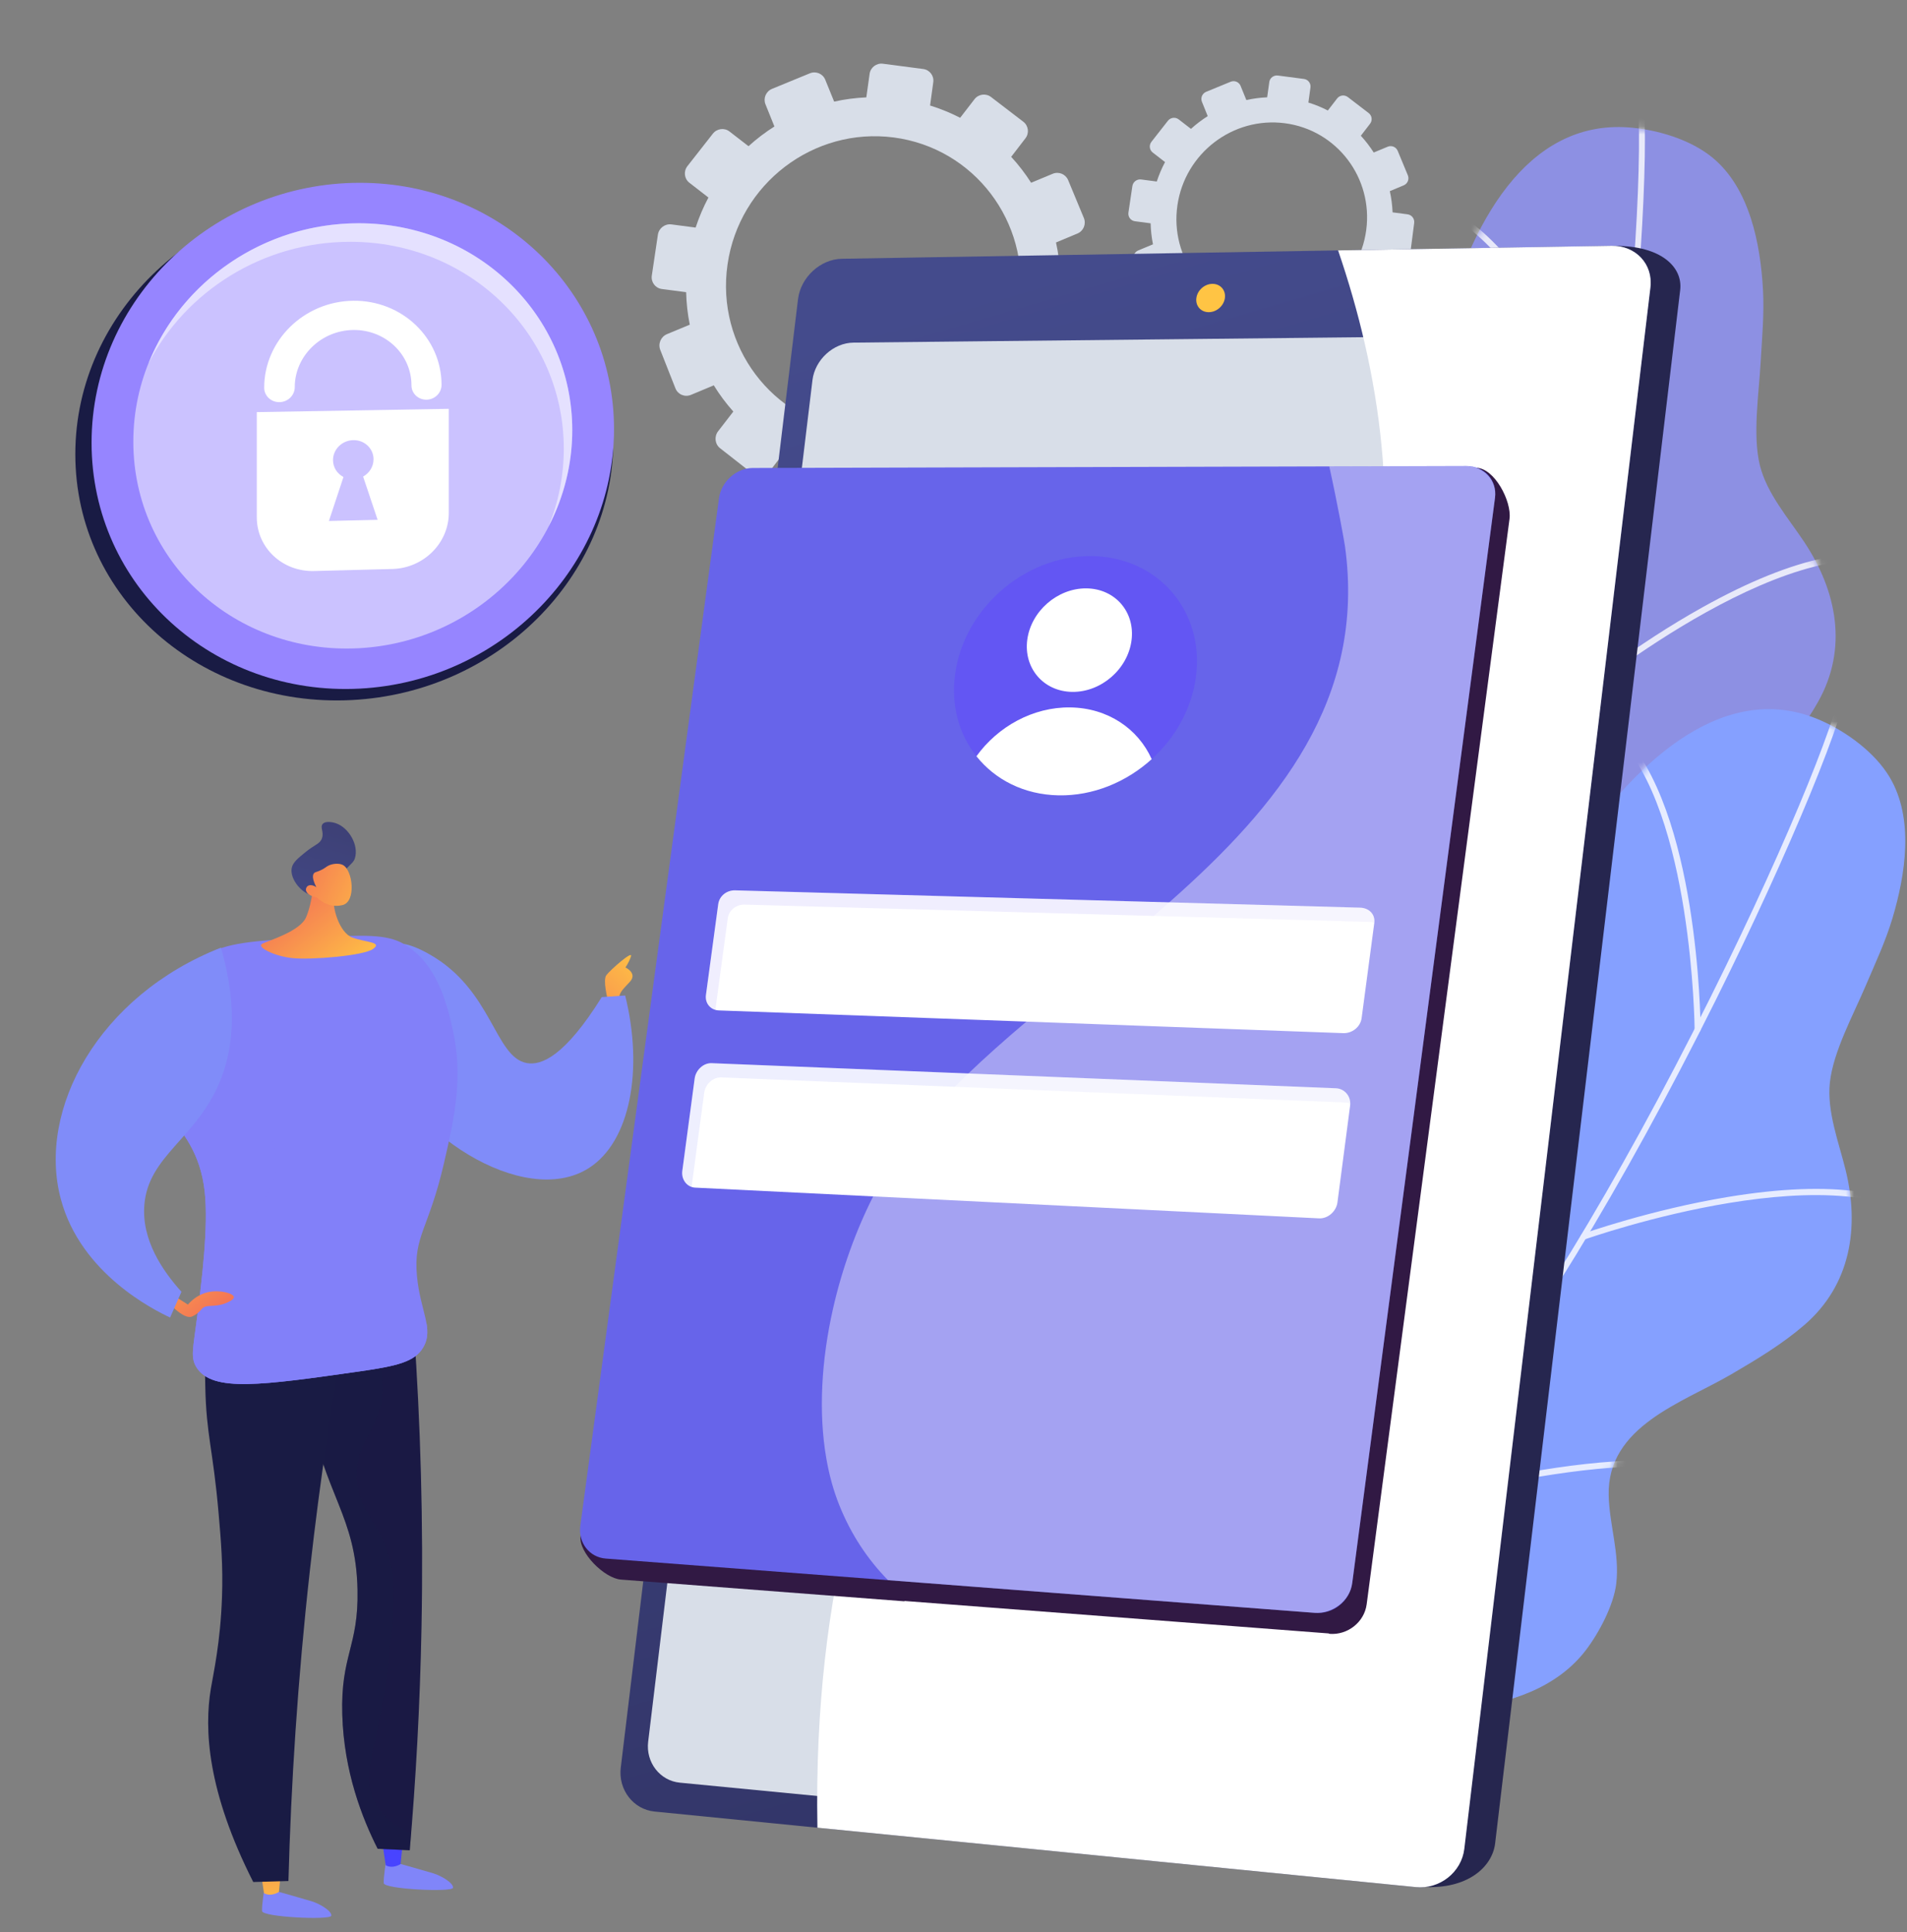 <svg width="234" height="237" viewBox="0 0 234 237" fill="none" xmlns="http://www.w3.org/2000/svg">
<rect x="0" y="0" width="234" height="237" fill="#808080" stroke="none"/>
<path d="M210.147 19.346C207.422 17.099 203.289 15.874 199.795 15.627C175.029 13.878 171.415 65.485 175.211 77.019C179.007 88.552 176.547 92.339 157.042 98.373C137.537 104.408 146.894 116.026 149.271 122.82C151.649 129.614 156.357 135.354 142.138 142.105C127.918 148.856 132.86 153.039 132.86 153.039C132.86 153.039 159.082 179.779 157.634 171.218C156.185 162.657 158.81 149.73 182.32 148.748C192.447 148.325 207.954 143.509 211.387 132.699C212.187 130.182 212.743 126.338 212.136 123.732C211.292 120.118 208.912 117.271 207.591 113.869C204.513 105.942 212.235 100.137 216.679 94.839C218.999 92.073 221.318 89.236 223.094 86.082C226.783 79.534 225.402 72.512 221.385 66.477C219.459 63.583 216.782 60.512 215.942 57.059C215.039 53.351 215.826 48.284 216.04 44.469C216.208 41.477 216.495 38.497 216.326 35.497C216.012 29.918 214.701 23.101 210.146 19.345L210.147 19.346Z" fill="#8D90E3"/>
<mask id="mask0_79_3421" style="mask-type:luminance" maskUnits="userSpaceOnUse" x="132" y="15" width="94" height="158">
<path d="M210.147 19.346C207.422 17.099 203.289 15.874 199.795 15.627C175.029 13.878 171.415 65.485 175.211 77.019C179.007 88.552 176.547 92.339 157.042 98.373C137.537 104.408 146.894 116.026 149.271 122.82C151.649 129.614 156.357 135.354 142.138 142.105C127.918 148.856 132.86 153.039 132.86 153.039C132.86 153.039 159.082 179.779 157.634 171.218C156.185 162.657 158.81 149.73 182.32 148.748C192.447 148.325 207.954 143.509 211.387 132.699C212.187 130.182 212.743 126.338 212.136 123.732C211.292 120.118 208.912 117.271 207.591 113.869C204.513 105.942 212.235 100.137 216.679 94.839C218.999 92.073 221.318 89.236 223.094 86.082C226.783 79.534 225.402 72.512 221.385 66.477C219.459 63.583 216.782 60.512 215.942 57.059C215.039 53.351 215.826 48.284 216.04 44.469C216.208 41.477 216.495 38.497 216.326 35.497C216.012 29.918 214.701 23.101 210.146 19.345L210.147 19.346Z" fill="white"/>
</mask>
<g mask="url(#mask0_79_3421)">
<g style="mix-blend-mode:soft-light" opacity="0.8">
<path d="M130.798 168.047C130.628 168.108 130.435 168.036 130.349 167.873C130.256 167.694 130.325 167.473 130.504 167.38C130.614 167.323 141.654 161.534 153.968 152C165.316 143.215 180.099 129.363 186.084 113.26C191.083 99.811 195.642 77.577 198.592 52.26C201.238 29.558 201.656 12.768 200.531 9.652C200.463 9.462 200.562 9.253 200.752 9.184C200.942 9.116 201.152 9.215 201.221 9.404C202.536 13.051 201.701 31.912 199.321 52.345C196.364 77.717 191.79 100.012 186.772 113.513C180.725 129.782 165.835 143.74 154.408 152.585C142.042 162.156 130.955 167.969 130.844 168.027C130.829 168.034 130.814 168.041 130.798 168.047H130.798Z" fill="white"/>
<path d="M198.552 56.66C198.363 56.728 198.17 56.676 198.101 56.487C198.009 56.237 188.776 31.475 176.871 25.884C176.687 25.799 176.614 25.592 176.699 25.41C176.786 25.227 177.006 25.155 177.188 25.24C189.366 30.959 198.407 55.201 198.787 56.233C198.856 56.423 198.744 56.592 198.554 56.66C198.554 56.66 198.552 56.66 198.551 56.66L198.552 56.66Z" fill="white"/>
<path d="M194.051 85.377C193.91 85.428 193.745 85.388 193.644 85.266C193.516 85.11 193.538 84.88 193.694 84.752C193.762 84.696 200.56 79.137 208.947 74.473C220.279 68.17 228.964 66.41 234.76 69.243C234.941 69.332 235.016 69.551 234.927 69.732C234.838 69.913 234.619 69.987 234.437 69.899C221.102 63.381 194.427 85.095 194.159 85.315C194.126 85.343 194.089 85.363 194.051 85.376V85.377Z" fill="white"/>
<path d="M164.456 144.075C164.419 144.088 164.38 144.095 164.338 144.096C164.136 144.099 163.969 143.938 163.966 143.736C163.964 143.63 163.776 133.006 161.545 121.811C159.5 111.547 155.277 98.691 146.773 95.728C146.582 95.661 146.481 95.453 146.548 95.264C146.614 95.073 146.824 94.972 147.014 95.039C154.105 97.509 159.236 106.472 162.265 121.679C164.508 132.937 164.696 143.618 164.698 143.725C164.7 143.885 164.599 144.023 164.456 144.075Z" fill="white"/>
<path d="M179.589 126.91C179.44 126.963 179.269 126.916 179.17 126.783C179.049 126.62 179.084 126.392 179.246 126.272C180.426 125.403 208.244 105.015 219.093 106.962C219.292 106.998 219.424 107.188 219.388 107.386C219.353 107.585 219.162 107.717 218.963 107.681C208.422 105.789 179.968 126.648 179.682 126.859C179.652 126.881 179.621 126.897 179.588 126.909L179.589 126.91Z" fill="white"/>
</g>
</g>
<path d="M231.884 95.358C230.083 92.324 226.609 89.778 223.405 88.367C200.693 78.366 179.775 125.71 179.432 137.844C179.089 149.978 175.489 152.712 155.087 151.81C134.685 150.909 139.546 164.998 139.477 172.194C139.409 179.389 141.89 186.378 126.219 187.935C110.547 189.491 113.776 195.094 113.776 195.094C113.776 195.094 129.376 229.102 130.919 220.557C132.462 212.012 139.319 200.734 161.775 207.74C171.448 210.758 187.675 211.458 194.576 202.444C196.183 200.345 198.011 196.915 198.323 194.258C198.755 190.573 197.483 187.091 197.394 183.444C197.187 174.946 206.425 172.088 212.405 168.602C215.527 166.782 218.672 164.894 221.414 162.526C227.108 157.609 228.192 150.535 226.461 143.501C225.63 140.128 224.154 136.335 224.535 132.803C224.944 129.009 227.405 124.506 228.901 120.988C230.074 118.23 231.356 115.521 232.215 112.642C233.814 107.285 234.894 100.429 231.883 95.358H231.884Z" fill="#85A0FF"/>
<mask id="mask1_79_3421" style="mask-type:luminance" maskUnits="userSpaceOnUse" x="113" y="86" width="121" height="136">
<path d="M231.884 95.358C230.083 92.324 226.609 89.778 223.405 88.367C200.693 78.366 179.775 125.71 179.432 137.844C179.089 149.978 175.489 152.712 155.087 151.81C134.685 150.909 139.546 164.998 139.477 172.194C139.409 179.389 141.89 186.378 126.219 187.935C110.547 189.491 113.776 195.094 113.776 195.094C113.776 195.094 129.376 229.102 130.919 220.557C132.462 212.012 139.319 200.734 161.775 207.74C171.448 210.758 187.675 211.458 194.576 202.444C196.183 200.345 198.011 196.915 198.323 194.258C198.755 190.573 197.483 187.091 197.394 183.444C197.187 174.946 206.425 172.088 212.405 168.602C215.527 166.782 218.672 164.894 221.414 162.526C227.108 157.609 228.192 150.535 226.461 143.501C225.63 140.128 224.154 136.335 224.535 132.803C224.944 129.009 227.405 124.506 228.901 120.988C230.074 118.23 231.356 115.521 232.215 112.642C233.814 107.285 234.894 100.429 231.883 95.358H231.884Z" fill="white"/>
</mask>
<g mask="url(#mask1_79_3421)">
<g style="mix-blend-mode:soft-light" opacity="0.8">
<path d="M106.742 208.52C106.562 208.52 106.405 208.387 106.379 208.204C106.352 208.004 106.492 207.82 106.693 207.793C106.816 207.776 119.169 206.053 133.993 201.235C147.653 196.796 166.266 188.747 177.364 175.613C186.633 164.644 198.47 145.26 209.839 122.431C220.033 101.961 226.125 86.302 226.125 82.99C226.125 82.789 226.289 82.626 226.491 82.626C226.693 82.626 226.857 82.789 226.857 82.99C226.857 86.865 219.67 104.332 210.494 122.756C199.1 145.635 187.228 165.072 177.924 176.084C166.712 189.353 147.962 197.465 134.207 201.933C119.322 206.769 106.915 208.499 106.791 208.516C106.774 208.518 106.757 208.519 106.741 208.519L106.742 208.52Z" fill="white"/>
<path d="M208.307 126.635C208.106 126.635 207.942 126.482 207.941 126.282C207.939 126.016 207.657 99.581 198.351 90.304C198.208 90.162 198.208 89.933 198.351 89.791C198.494 89.648 198.725 89.649 198.869 89.791C208.388 99.281 208.666 125.178 208.674 126.277C208.676 126.478 208.513 126.635 208.31 126.635H208.307Z" fill="white"/>
<path d="M194.324 152.064C194.174 152.064 194.033 151.971 193.979 151.822C193.911 151.632 194.01 151.423 194.201 151.355C194.283 151.325 202.567 148.387 212.043 146.827C224.846 144.719 233.616 145.993 238.109 150.614C238.25 150.759 238.246 150.99 238.1 151.13C237.955 151.271 237.723 151.267 237.583 151.122C227.246 140.491 194.775 151.925 194.448 152.042C194.407 152.056 194.366 152.063 194.325 152.063L194.324 152.064Z" fill="white"/>
<path d="M146.552 197.316C146.513 197.316 146.473 197.309 146.433 197.296C146.242 197.231 146.139 197.024 146.205 196.832C146.239 196.732 149.669 186.671 151.369 175.384C152.928 165.036 153.318 151.513 146.321 145.856C146.164 145.729 146.14 145.499 146.267 145.343C146.395 145.186 146.626 145.161 146.783 145.289C152.617 150.005 154.404 160.171 152.092 175.502C150.381 186.852 146.933 196.967 146.898 197.069C146.846 197.22 146.704 197.316 146.552 197.316Z" fill="white"/>
<path d="M166.617 186.268C166.46 186.268 166.314 186.166 166.267 186.008C166.208 185.815 166.319 185.611 166.512 185.554C167.917 185.134 201.014 175.332 210.562 180.824C210.737 180.925 210.797 181.148 210.696 181.322C210.595 181.497 210.371 181.557 210.196 181.456C200.919 176.12 167.063 186.151 166.723 186.253C166.688 186.263 166.652 186.268 166.617 186.268Z" fill="white"/>
</g>
</g>
<path d="M155.75 10.069L155.489 11.936C154.62 11.976 153.766 12.088 152.935 12.274L152.227 10.532C152.034 10.057 151.488 9.831 151.008 10.028L148.005 11.261C147.525 11.459 147.29 12.005 147.482 12.481L148.194 14.245C147.466 14.707 146.778 15.23 146.138 15.809L144.629 14.643C144.221 14.328 143.63 14.406 143.308 14.817L141.291 17.39C140.968 17.803 141.036 18.393 141.444 18.709L142.958 19.882C142.554 20.637 142.216 21.435 141.942 22.267L140.021 22.015C139.505 21.948 139.024 22.312 138.948 22.831L138.465 26.076C138.387 26.595 138.744 27.073 139.261 27.14L141.188 27.393C141.211 28.269 141.307 29.13 141.478 29.969L139.669 30.721C139.182 30.923 138.943 31.483 139.134 31.969L140.339 35.022C140.532 35.511 141.085 35.742 141.574 35.538L143.383 34.783C143.838 35.521 144.357 36.217 144.933 36.863L143.727 38.424C143.401 38.847 143.471 39.451 143.883 39.774L146.468 41.796C146.881 42.119 147.481 42.038 147.807 41.614L148.998 40.063C149.759 40.467 150.564 40.803 151.403 41.071L151.132 43.006C151.059 43.536 151.421 44.021 151.942 44.089L155.205 44.515C155.728 44.584 156.209 44.209 156.282 43.679L156.545 41.758C157.432 41.72 158.304 41.606 159.153 41.416L159.868 43.19C160.067 43.682 160.623 43.915 161.111 43.709L164.154 42.424C164.639 42.218 164.872 41.653 164.672 41.162L163.957 39.401C164.7 38.923 165.399 38.38 166.048 37.78L167.535 38.933C167.951 39.255 168.547 39.174 168.867 38.752L170.859 36.118C171.178 35.697 171.099 35.097 170.684 34.776L169.21 33.637C169.611 32.861 169.945 32.041 170.21 31.186L172.052 31.428C172.569 31.495 173.043 31.127 173.11 30.606L173.529 27.352C173.596 26.833 173.232 26.358 172.715 26.29L170.878 26.049C170.84 25.162 170.728 24.292 170.539 23.447L172.243 22.736C172.722 22.536 172.949 21.984 172.75 21.503L171.506 18.503C171.307 18.024 170.758 17.798 170.28 17.997L168.565 18.709C168.098 17.979 167.57 17.29 166.983 16.652L168.116 15.179C168.431 14.768 168.354 14.182 167.945 13.868L165.385 11.906C164.975 11.593 164.389 11.67 164.073 12.079L162.933 13.555C162.178 13.163 161.38 12.838 160.547 12.581L160.801 10.728C160.87 10.219 160.513 9.751 160.001 9.684L156.802 9.266C156.291 9.199 155.818 9.558 155.747 10.067L155.75 10.069ZM144.474 25.194C145.399 18.781 151.302 14.286 157.666 15.118C164.03 15.95 168.499 21.802 167.644 28.223C166.784 34.684 160.868 39.267 154.434 38.427C148.001 37.585 143.544 31.645 144.474 25.194Z" fill="#D8DEE8"/>
<path d="M106.707 9.057L106.303 11.944C104.961 12.005 103.64 12.177 102.354 12.465L101.26 9.772C100.961 9.037 100.118 8.688 99.376 8.993L94.733 10.9C93.99 11.206 93.628 12.05 93.925 12.787L95.025 15.514C93.9 16.228 92.836 17.037 91.847 17.933L89.512 16.129C88.883 15.643 87.969 15.764 87.471 16.398L84.352 20.377C83.852 21.014 83.958 21.927 84.588 22.416L86.928 24.23C86.305 25.398 85.781 26.631 85.358 27.917L82.387 27.528C81.59 27.424 80.847 27.988 80.727 28.788L79.981 33.807C79.861 34.611 80.413 35.348 81.213 35.452L84.192 35.842C84.228 37.196 84.375 38.529 84.64 39.826L81.844 40.988C81.09 41.301 80.72 42.165 81.017 42.919L82.88 47.638C83.178 48.394 84.033 48.752 84.789 48.436L87.587 47.269C88.29 48.41 89.092 49.485 89.983 50.485L88.119 52.898C87.615 53.552 87.722 54.486 88.361 54.985L92.357 58.111C92.997 58.611 93.925 58.485 94.428 57.829L96.27 55.432C97.446 56.057 98.691 56.577 99.99 56.992L99.57 59.984C99.456 60.803 100.016 61.553 100.823 61.658L105.868 62.317C106.675 62.423 107.42 61.843 107.533 61.024L107.94 58.055C109.312 57.996 110.661 57.819 111.971 57.525L113.078 60.268C113.385 61.03 114.245 61.389 114.998 61.071L119.704 59.084C120.455 58.766 120.814 57.893 120.505 57.133L119.398 54.409C120.547 53.67 121.629 52.83 122.632 51.903L124.931 53.685C125.574 54.184 126.495 54.058 126.99 53.406L130.071 49.334C130.562 48.684 130.441 47.755 129.799 47.259L127.52 45.499C128.142 44.298 128.657 43.03 129.066 41.71L131.916 42.083C132.716 42.187 133.448 41.618 133.552 40.812L134.199 35.781C134.302 34.978 133.739 34.243 132.941 34.139L130.101 33.767C130.042 32.396 129.869 31.05 129.577 29.743L132.212 28.644C132.953 28.335 133.304 27.482 132.995 26.738L131.07 22.1C130.763 21.359 129.915 21.009 129.175 21.316L126.525 22.417C125.803 21.287 124.986 20.223 124.08 19.238L125.831 16.96C126.318 16.326 126.199 15.418 125.565 14.932L121.607 11.9C120.974 11.416 120.066 11.536 119.578 12.168L117.816 14.449C116.647 13.845 115.414 13.342 114.126 12.943L114.519 10.078C114.627 9.29 114.074 8.567 113.283 8.464L108.337 7.817C107.547 7.714 106.816 8.269 106.706 9.057H106.707ZM89.272 32.443C90.701 22.527 99.829 15.577 109.668 16.863C119.507 18.15 126.417 27.198 125.096 37.127C123.767 47.115 114.62 54.203 104.673 52.902C94.726 51.601 87.834 42.417 89.272 32.443Z" fill="#D8DEE8"/>
<path d="M101.975 37.014L80.345 216.249C80.02 218.936 81.878 221.345 84.481 221.602L174.577 231.463C180.095 231.805 183.117 228.994 183.459 226.137L206.168 35.58C206.507 32.739 203.799 30.165 198.257 30.165L107.342 32.074C104.71 32.117 102.3 34.34 101.977 37.013L101.975 37.014Z" fill="url(#paint0_linear_79_3421)"/>
<path d="M97.92 36.706L76.171 216.837C75.845 219.538 77.709 221.96 80.321 222.219L173.724 231.49C176.653 231.78 179.336 229.668 179.679 226.797L202.516 35.256C202.856 32.399 200.705 30.103 197.745 30.153L103.306 31.742C100.665 31.786 98.244 34.021 97.919 36.707L97.92 36.706Z" fill="url(#paint1_linear_79_3421)"/>
<path d="M99.692 46.641L79.533 213.659C79.228 216.182 80.975 218.44 83.419 218.677L171.262 227.19C173.984 227.454 176.479 225.482 176.798 222.809L197.903 45.869C198.22 43.21 196.223 41.057 193.473 41.087L104.729 42.029C102.258 42.055 99.995 44.131 99.692 46.642L99.692 46.641Z" fill="#D8DEE8"/>
<path d="M146.798 36.581C146.683 37.541 147.373 38.308 148.341 38.295C149.31 38.284 150.189 37.495 150.305 36.534C150.42 35.573 149.727 34.806 148.758 34.82C147.791 34.834 146.913 35.623 146.799 36.581H146.798Z" fill="#FFC444"/>
<g style="mix-blend-mode:soft-light">
<path d="M114.879 158.754C132.862 125.609 159.727 115.687 167.816 81.527C172.187 63.062 169.209 45.389 164.192 30.717L197.746 30.152C200.706 30.102 202.857 32.398 202.517 35.254L179.679 226.795C179.337 229.668 176.653 231.78 173.725 231.489L100.301 224.201C99.759 194.501 106.864 173.529 114.88 158.753L114.879 158.754Z" fill="white"/>
</g>
<path d="M9.242 55.714C9.242 38.102 24.654 23.827 43.148 23.828C61.095 23.83 75.259 37.354 75.259 54.035C75.259 70.716 61.095 84.96 43.148 85.875C24.654 86.818 9.242 73.326 9.242 55.714Z" fill="#191B44"/>
<path d="M11.236 54.31C11.236 36.697 26.201 22.422 44.16 22.424C61.587 22.426 75.342 35.95 75.342 52.631C75.342 69.311 61.587 83.556 44.16 84.471C26.201 85.414 11.236 71.922 11.236 54.31Z" fill="url(#paint2_linear_79_3421)"/>
<g style="mix-blend-mode:soft-light" opacity="0.5">
<path d="M16.36 54.175C16.36 39.378 28.933 27.384 44.021 27.387C58.663 27.389 70.22 38.751 70.22 52.765C70.22 66.78 58.664 78.747 44.021 79.516C28.933 80.308 16.36 68.973 16.36 54.176V54.175Z" fill="white"/>
</g>
<g style="mix-blend-mode:soft-light" opacity="0.5">
<path d="M42.982 29.66C57.624 29.662 69.181 41.025 69.181 55.039C69.181 58.371 68.521 61.585 67.328 64.563C69.175 60.977 70.22 56.964 70.22 52.765C70.22 38.751 58.664 27.389 44.021 27.387C32.384 27.386 22.25 34.523 18.219 44.575C22.784 35.738 32.243 29.66 42.982 29.661V29.66Z" fill="white"/>
</g>
<path d="M31.511 50.554V63.468C31.511 67.202 34.661 70.147 38.536 70.047L48.145 69.797C51.974 69.697 55.068 66.622 55.068 62.928V50.149L31.511 50.554V50.554ZM40.36 63.905L42.146 58.511C41.381 58.117 40.863 57.342 40.863 56.439C40.863 55.113 41.978 54.017 43.352 53.992C44.724 53.965 45.836 55.017 45.836 56.34C45.836 57.241 45.32 58.036 44.557 58.461L46.336 63.766L40.36 63.905Z" fill="white"/>
<path d="M52.337 49.029C51.317 49.046 50.49 48.26 50.49 47.272C50.49 43.476 47.294 40.429 43.351 40.479C39.396 40.53 36.167 43.68 36.167 47.5C36.167 48.493 35.329 49.313 34.294 49.331C33.258 49.347 32.417 48.555 32.417 47.56C32.417 41.746 37.336 36.96 43.352 36.893C49.336 36.826 54.18 41.456 54.18 47.214C54.18 48.2 53.356 49.013 52.337 49.03V49.029Z" fill="white"/>
<path d="M74.592 122.691C74.592 122.691 73.938 120.248 74.401 119.624C74.865 118.999 77.696 116.502 77.424 117.316C77.152 118.131 76.743 118.673 76.743 118.673C76.743 118.673 78.268 119.379 77.287 120.437C76.308 121.496 75.98 121.74 75.925 122.69C75.871 123.64 75.245 123.966 74.592 122.69V122.691Z" fill="url(#paint3_linear_79_3421)"/>
<path d="M47.391 228.137C47.391 228.137 47.045 230.249 47.089 231.001C47.133 231.753 55.503 232.137 55.587 231.574C55.672 231.01 54.204 230.115 53.171 229.799C52.138 229.483 49.113 228.64 49.113 228.64L47.391 228.137Z" fill="#8085F9"/>
<path d="M49.423 226.031L49.156 228.658C49.156 228.658 48.184 229.299 47.328 228.805L46.899 225.945L49.423 226.032V226.031Z" fill="#4844FF"/>
<path d="M32.458 231.561C32.458 231.561 32.112 233.674 32.156 234.426C32.2 235.177 40.57 235.562 40.654 234.999C40.739 234.436 39.271 233.54 38.237 233.224C37.204 232.908 34.18 232.064 34.18 232.064L32.458 231.561Z" fill="#8085F9"/>
<path d="M34.49 229.456L34.223 232.083C34.223 232.083 33.251 232.724 32.394 232.229L31.966 229.37L34.49 229.456V229.456Z" fill="url(#paint4_linear_79_3421)"/>
<path d="M47.904 157.448C48.871 159.403 49.839 161.359 50.806 163.314C51.584 174.472 51.971 186.607 51.722 199.583C51.537 209.238 51.02 218.383 50.276 226.968C48.965 226.908 47.653 226.848 46.341 226.788C44.444 223.035 42.205 217.349 41.999 210.33C41.784 203.01 44.01 202.037 43.869 195.028C43.686 185.942 39.864 183.519 37.828 172.59C37.05 168.41 36.526 162.952 37.148 156.329C40.733 156.702 44.318 157.075 47.902 157.447L47.904 157.448Z" fill="#1A1944"/>
<path style="mix-blend-mode:multiply" opacity="0.3" d="M37.15 156.329C39.086 156.531 41.022 156.732 42.958 156.934C46.444 162.98 47.417 169.272 46.804 172.056C45.939 175.994 43.65 177.255 43.777 181.209C43.902 185.121 46.214 186.136 47.68 190.747C48.695 193.939 48.427 196.875 47.85 202.615C46.687 214.178 43.886 217.715 46.231 221.506C46.898 222.583 48.099 223.866 50.453 224.845C50.395 225.554 50.338 226.265 50.278 226.967C48.966 226.908 47.654 226.847 46.343 226.787C44.446 223.034 42.207 217.348 42.001 210.33C41.786 203.009 44.012 202.036 43.871 195.027C43.688 185.941 39.866 183.518 37.83 172.59C37.051 168.41 36.528 162.952 37.15 156.329Z" fill="#191B44"/>
<path d="M42.699 160.968C40.883 170.841 39.279 181.407 38.028 192.613C36.517 206.143 35.71 218.899 35.393 230.741C33.953 230.782 32.514 230.822 31.074 230.863C25.401 219.674 25.054 212.088 25.872 207.15C26.187 205.247 27.044 201.515 27.239 195.937C27.375 192.049 27.126 189.09 26.815 185.533C26.134 177.735 25.307 176.033 25.189 170.068C25.076 164.47 25.053 161.638 26.657 159.985C30.88 155.629 41.867 160.583 42.699 160.968Z" fill="#191B44"/>
<path d="M73.839 122.315C74.796 122.248 75.753 122.182 76.711 122.115C78.969 131.215 77.349 140.041 72.252 143.287C64.287 148.359 49.483 138.804 46.276 128.399C44.868 123.831 45.188 117.241 48.003 115.96C48.784 115.605 49.996 115.55 52.622 117.019C60.465 121.409 60.671 129.706 64.659 130.408C66.431 130.72 69.294 129.594 73.84 122.314L73.839 122.315Z" fill="#808CF9"/>
<path d="M51.909 165.316C53.289 163.034 51.556 160.833 51.162 156.51C50.715 151.61 52.609 150.794 54.481 142.675C55.726 137.274 56.921 132.09 55.495 126.021C54.811 123.113 53.651 118.18 49.556 115.797C47.442 114.567 44.556 114.691 38.872 114.987C31.842 115.354 28.327 115.536 25.706 116.913C25.322 117.114 17.347 121.439 16.798 128.488C16.239 135.662 24.076 136.626 25.121 146.193C25.591 150.488 24.755 157.093 24.212 161.377C23.692 165.491 23.332 166.544 24.147 167.79C26.11 170.792 32.119 169.936 44.137 168.226C48.851 167.554 50.88 167.02 51.909 165.317V165.316Z" fill="#8280F9"/>
<path d="M33.624 144.654C33.115 146.518 31.288 147.911 30.016 152.447C29.742 153.426 27.785 160.4 30.323 162.116C31.788 163.107 33.104 161.229 36.662 160.984C42.826 160.559 45.763 165.724 49.79 164.313C50.489 164.067 51.411 163.546 52.332 162.347C52.515 163.427 52.484 164.366 51.91 165.317C50.881 167.02 48.852 167.555 44.138 168.226C32.12 169.936 26.111 170.792 24.148 167.79C23.334 166.545 23.692 165.491 24.213 161.377C24.755 157.093 25.592 150.487 25.122 146.193C24.077 136.626 16.239 135.662 16.799 128.488C16.948 126.57 17.656 124.862 18.602 123.375C28.544 127.386 35.222 138.794 33.625 144.654H33.624Z" fill="#8280F9"/>
<path d="M21.066 158.765L23.056 160.031C23.413 159.62 24.24 158.791 25.531 158.508C26.985 158.189 28.655 158.647 28.693 159.109C28.725 159.48 27.708 159.854 27.55 159.911C26.281 160.378 25.34 159.99 24.827 160.499C24.645 160.678 24.419 161.013 23.899 161.323C23.762 161.404 23.619 161.476 23.544 161.506C22.697 161.834 21.244 160.364 21.119 160.235L21.066 158.764V158.765Z" fill="url(#paint5_linear_79_3421)"/>
<path d="M26.943 132.758C28.383 129.322 29.379 124.062 27.106 116.25C12.131 122.133 4.494 136.078 7.475 147.133C9.933 156.246 18.877 160.685 20.873 161.619C21.337 160.566 21.802 159.513 22.265 158.46C19.953 155.893 17.347 152.098 17.716 147.767C18.227 141.763 24.029 139.713 26.943 132.758H26.943Z" fill="#808CF9"/>
<path d="M38.503 107.919C38.503 107.919 38.385 110.531 37.572 112.487C36.837 114.254 32.972 115.365 32.188 115.76C31.404 116.154 33.656 117.308 35.917 117.534C38.178 117.761 44.634 117.249 45.798 116.395C46.962 115.541 44.863 115.605 43.249 115.014C41.636 114.423 40.702 111.277 40.988 109.849C41.272 108.421 38.503 107.919 38.503 107.919Z" fill="url(#paint6_linear_79_3421)"/>
<path d="M42.08 106.972C43.253 105.823 43.417 105.689 43.544 105.292C44.057 103.698 42.816 101.514 41.19 100.977C41.105 100.949 40.014 100.601 39.598 101.073C39.244 101.473 39.764 102.027 39.517 102.799C39.285 103.522 38.657 103.576 37.491 104.524C36.531 105.305 35.935 105.791 35.797 106.474C35.514 107.881 37.223 109.921 38.736 109.866C39.28 109.846 39.428 109.569 42.08 106.972Z" fill="url(#paint7_linear_79_3421)"/>
<path d="M38.885 110.084C38.885 110.084 40.132 111.491 42.031 111.026C43.732 110.609 43.298 106.717 42.053 106.096C41.638 105.889 40.883 105.906 40.316 106.178C39.981 106.339 39.887 106.507 39.334 106.759C38.825 106.992 38.663 106.96 38.526 107.124C38.355 107.329 38.281 107.77 38.818 108.835C38.431 108.562 38.014 108.504 37.759 108.685C37.718 108.714 37.614 108.816 37.569 108.949C37.407 109.431 37.91 109.92 38.885 110.084Z" fill="url(#paint8_linear_79_3421)"/>
<path d="M181.124 57.389L181.563 59.752L172.526 59.773L94.107 59.958C92.09 59.963 90.235 61.626 89.958 63.672L71.238 188.395C70.96 190.46 74.183 193.611 76.188 193.765L110.978 196.43V196.388L163.018 200.368H163.021L163.147 200.421C165.369 200.592 167.407 198.984 167.696 196.804C167.696 196.803 167.696 196.813 167.696 196.812L185.227 63.648C185.512 61.487 183.358 57.383 181.123 57.389H181.124Z" fill="#311944"/>
<path d="M165.923 194.209C165.636 196.39 163.598 198.02 161.376 197.85L74.328 191.187C72.323 191.034 70.928 189.236 71.207 187.171L88.224 61.121C88.5 59.075 90.355 57.413 92.371 57.407L179.911 57.167C182.145 57.161 183.73 58.907 183.446 61.067L165.924 194.209H165.923Z" fill="#6764EA"/>
<path d="M167.08 124.889C166.937 125.969 165.925 126.774 164.819 126.734L88.206 123.947C87.195 123.91 86.484 123.08 86.623 122.048L88.129 110.918C88.268 109.887 89.191 109.19 90.203 109.218L166.883 111.341C167.991 111.371 168.774 112.151 168.632 113.23L167.08 124.888L167.08 124.889Z" fill="white"/>
<path d="M164.112 147.503C163.969 148.584 162.957 149.509 161.851 149.454L85.296 145.684C84.285 145.634 83.582 144.67 83.722 143.637L85.24 132.292C85.379 131.261 86.311 130.376 87.322 130.417L163.924 133.497C165.029 133.542 165.811 134.539 165.668 135.62L164.112 147.503V147.503Z" fill="white"/>
<path style="mix-blend-mode:multiply" opacity="0.1" d="M168.637 113.185C168.456 113.127 168.26 113.094 168.052 113.089L91.371 110.967C90.359 110.938 89.436 111.637 89.298 112.665L87.789 123.795C87.786 123.824 87.784 123.851 87.781 123.88C87.003 123.661 86.503 122.927 86.62 122.046L88.129 110.917C88.267 109.888 89.19 109.188 90.202 109.218L166.883 111.34C167.971 111.372 168.751 112.127 168.637 113.185Z" fill="#6C56F3"/>
<path style="mix-blend-mode:multiply" opacity="0.1" d="M165.685 135.369C165.501 135.296 165.302 135.252 165.092 135.244L88.492 132.163C87.48 132.122 86.547 133.008 86.41 134.04L84.889 145.386C84.881 145.458 84.875 145.529 84.875 145.602C84.097 145.351 83.603 144.517 83.72 143.637L85.241 132.291C85.378 131.26 86.31 130.373 87.322 130.414L163.923 133.495C164.946 133.539 165.689 134.39 165.685 135.369Z" fill="#565CF3"/>
<path d="M143.753 165.832C143.978 164.125 142.768 162.552 141.047 162.453L101.417 160.185C99.776 160.091 98.26 161.469 98.037 163.131L96.401 175.42C96.178 177.084 97.317 178.677 98.957 178.789L138.566 181.491C140.287 181.609 141.871 180.16 142.098 178.451L143.753 165.832Z" fill="#6764EA"/>
<path d="M146.745 83.04C146.223 86.969 144.199 90.514 141.321 93.122C138.219 95.935 134.134 97.646 129.885 97.564C125.657 97.483 122.099 95.642 119.814 92.767C117.707 90.117 116.674 86.585 117.192 82.723C118.267 74.688 125.673 68.192 133.799 68.212C142.002 68.231 147.83 74.869 146.745 83.041L146.745 83.04Z" fill="#6356F3"/>
<path d="M138.842 78.575C138.374 82.095 135.115 84.915 131.577 84.873C128.053 84.831 125.586 81.964 126.052 78.47C126.519 74.976 129.745 72.159 133.27 72.175C136.81 72.191 139.31 75.056 138.842 78.575H138.842Z" fill="white"/>
<path d="M141.321 93.122C138.219 95.935 134.134 97.646 129.885 97.564C125.657 97.483 122.099 95.642 119.814 92.767C122.429 89.135 126.743 86.719 131.323 86.778C135.928 86.838 139.641 89.382 141.321 93.122Z" fill="white"/>
<g style="mix-blend-mode:soft-light" opacity="0.4">
<path d="M183.445 61.067L165.923 194.209C165.636 196.389 163.468 198.01 161.247 197.84L108.965 193.838C106.481 191.303 104.436 188.261 102.976 184.61C102.26 182.82 101.735 180.888 101.386 178.857C100.416 173.235 100.792 166.844 102.207 160.571C103.296 155.743 105.002 150.976 107.187 146.674C108.934 143.235 110.989 140.09 113.284 137.448C114.936 135.546 116.724 133.698 118.608 131.886C120.881 129.699 123.297 127.564 125.789 125.449C131.596 120.517 137.813 115.695 143.57 110.603C156.853 98.856 167.629 85.73 165.036 67.002C164.953 66.412 164.143 61.895 163.109 57.212L179.781 57.167C182.014 57.161 183.729 58.907 183.445 61.066V61.067Z" fill="white"/>
</g>
<defs>
<linearGradient id="paint0_linear_79_3421" x1="144.371" y1="126.193" x2="179.875" y2="130.078" gradientUnits="userSpaceOnUse">
<stop stop-color="#444B8C"/>
<stop offset="1" stop-color="#26264F"/>
</linearGradient>
<linearGradient id="paint1_linear_79_3421" x1="113.087" y1="36.971" x2="200.383" y2="335.085" gradientUnits="userSpaceOnUse">
<stop stop-color="#444B8C"/>
<stop offset="1" stop-color="#26264F"/>
</linearGradient>
<linearGradient id="paint2_linear_79_3421" x1="29.021" y1="29.625" x2="61.975" y2="79.716" gradientUnits="userSpaceOnUse">
<stop stop-color="#9685FF"/>
<stop offset="1" stop-color="#9685FF"/>
</linearGradient>
<linearGradient id="paint3_linear_79_3421" x1="79.14" y1="117.344" x2="67.968" y2="128.751" gradientUnits="userSpaceOnUse">
<stop stop-color="#FFC444"/>
<stop offset="1" stop-color="#F36F56"/>
</linearGradient>
<linearGradient id="paint4_linear_79_3421" x1="33.721" y1="234.881" x2="32.524" y2="221.843" gradientUnits="userSpaceOnUse">
<stop stop-color="#FFC444"/>
<stop offset="1" stop-color="#F36F56"/>
</linearGradient>
<linearGradient id="paint5_linear_79_3421" x1="17.809" y1="150.086" x2="26.586" y2="161.98" gradientUnits="userSpaceOnUse">
<stop stop-color="#FFC444"/>
<stop offset="1" stop-color="#F36F56"/>
</linearGradient>
<linearGradient id="paint6_linear_79_3421" x1="42.8" y1="120.505" x2="34.348" y2="109.957" gradientUnits="userSpaceOnUse">
<stop stop-color="#FFC444"/>
<stop offset="1" stop-color="#F36F56"/>
</linearGradient>
<linearGradient id="paint7_linear_79_3421" x1="36.38" y1="116.664" x2="40.851" y2="101.91" gradientUnits="userSpaceOnUse">
<stop stop-color="#444B8C"/>
<stop offset="1" stop-color="#3E4177"/>
</linearGradient>
<linearGradient id="paint8_linear_79_3421" x1="47.815" y1="111.495" x2="35.182" y2="105.853" gradientUnits="userSpaceOnUse">
<stop stop-color="#FFC444"/>
<stop offset="1" stop-color="#F36F56"/>
</linearGradient>
</defs>
</svg>
